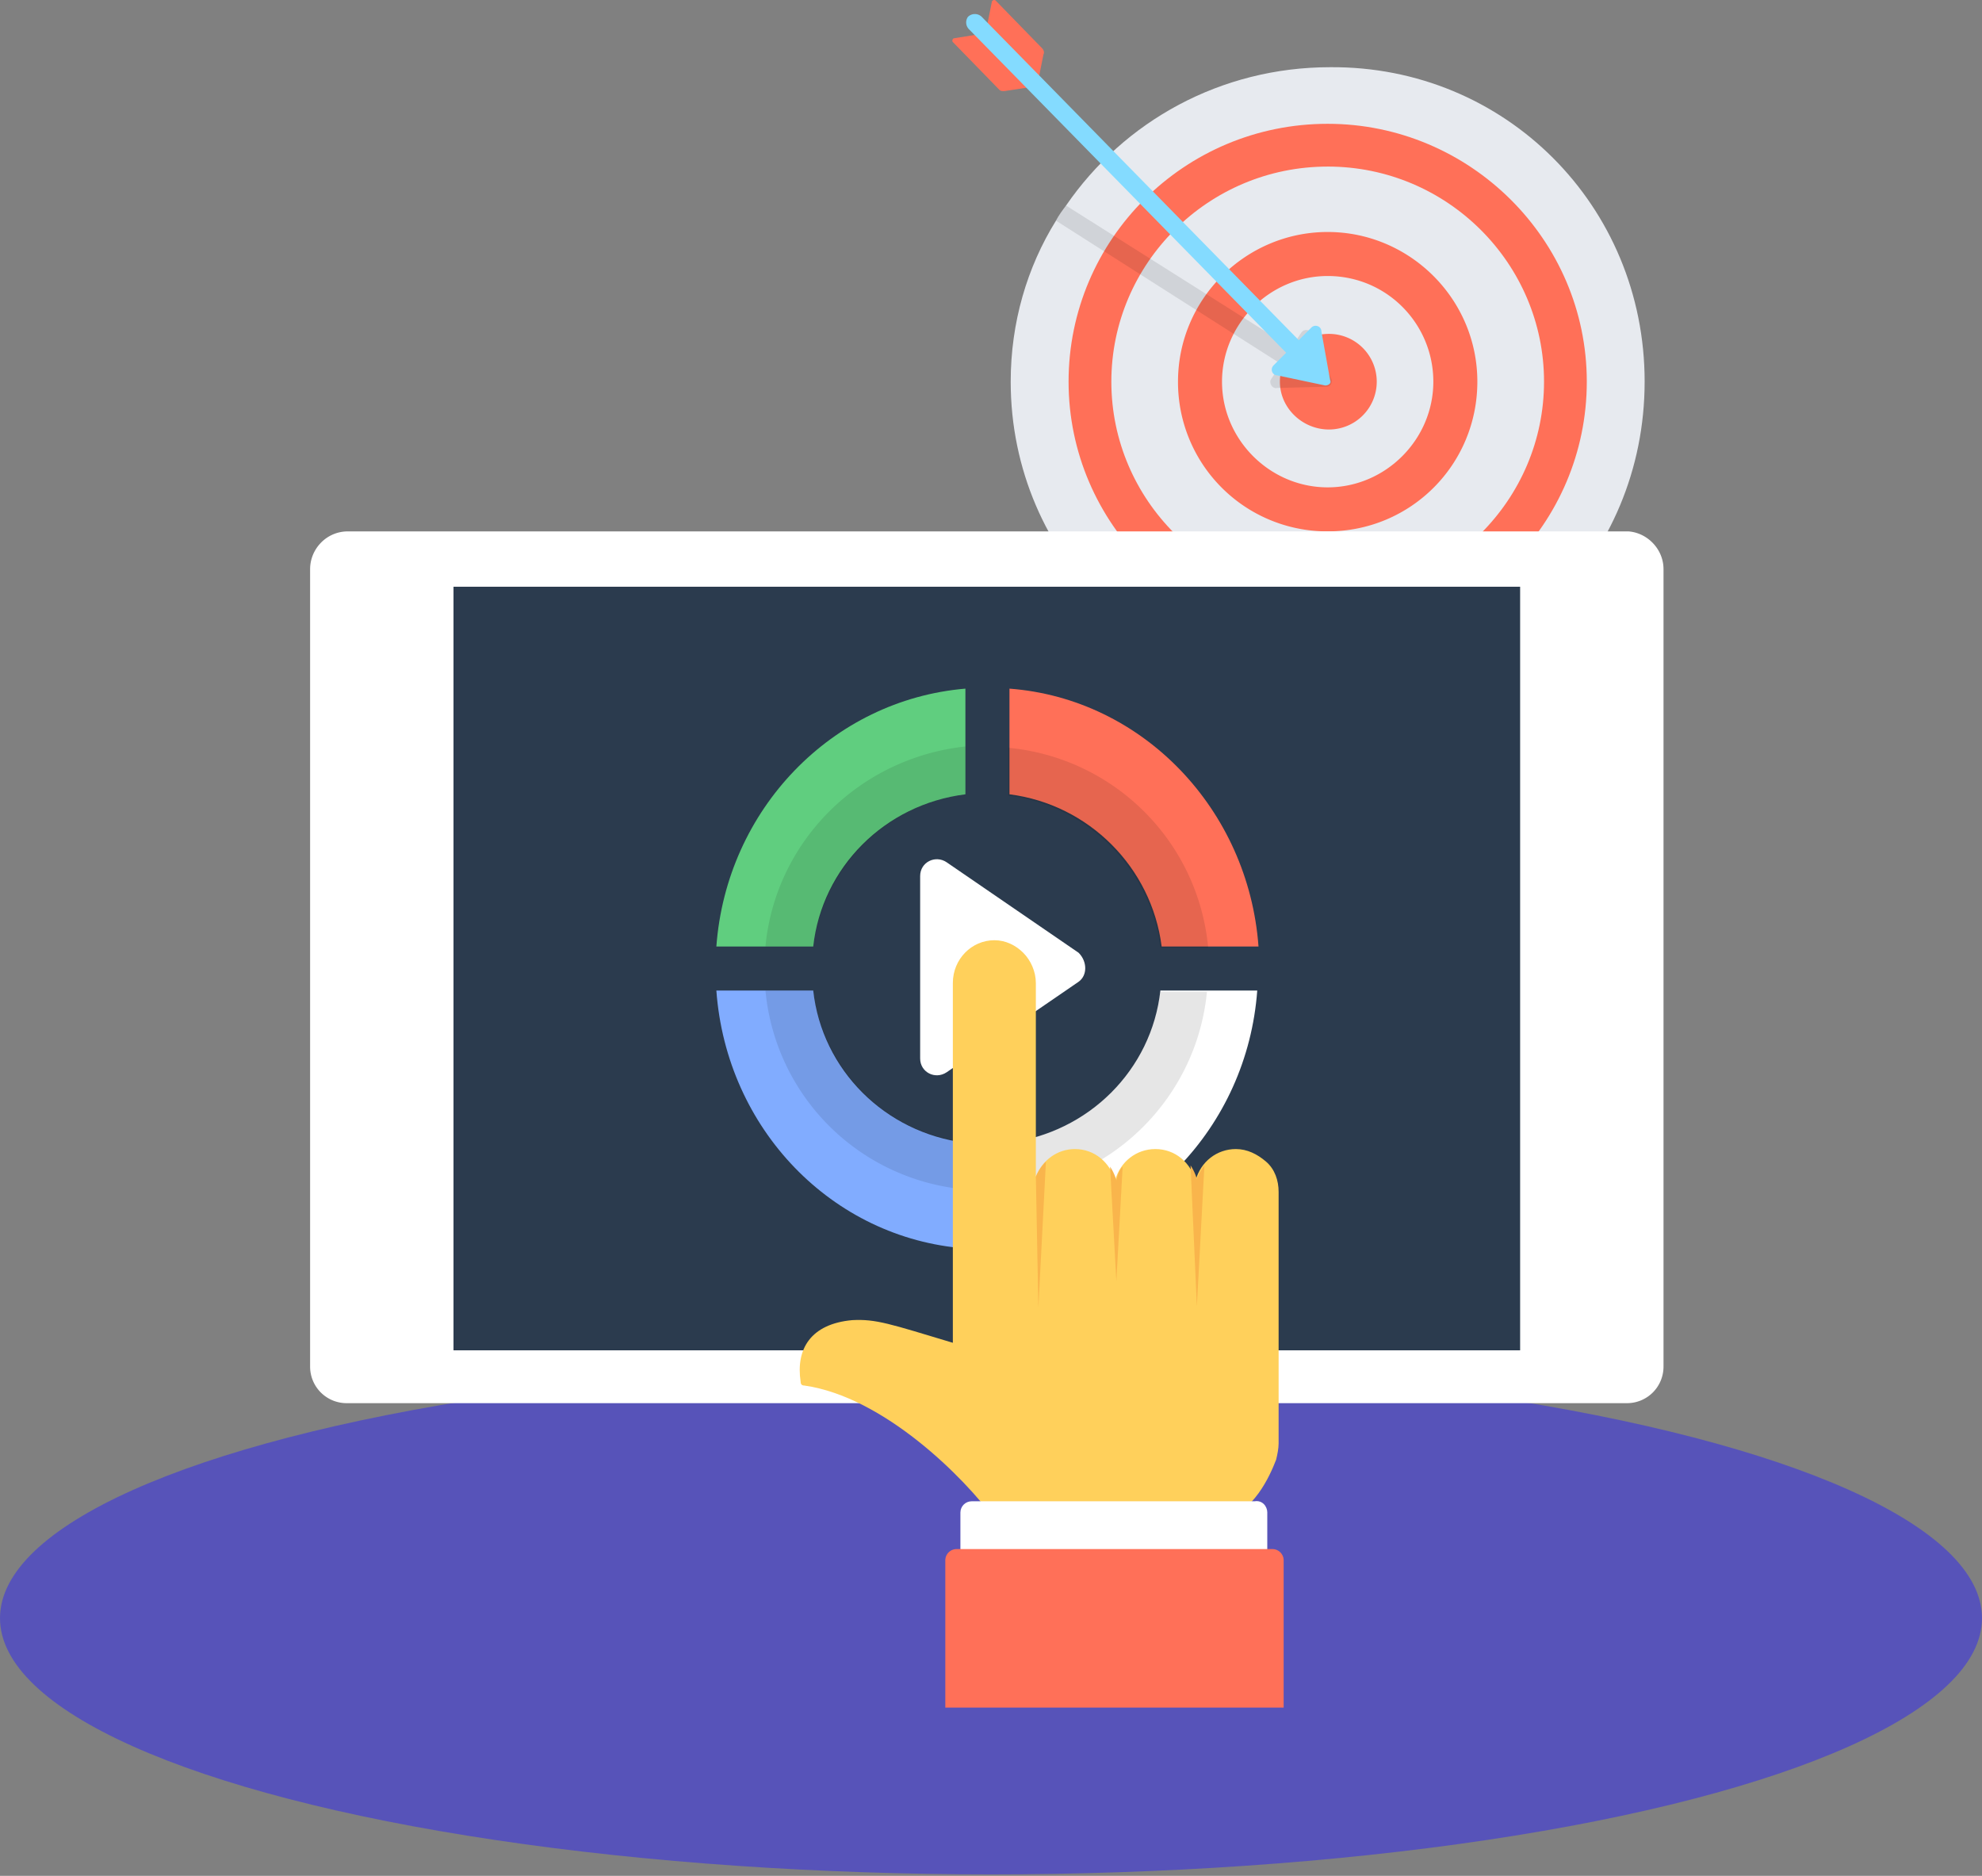 <svg width="149" height="141" fill="none" xmlns="http://www.w3.org/2000/svg"><rect width="100%" height="100%" fill="#808080" stroke="none"/><ellipse cx="74.5" cy="121.632" rx="74.5" ry="19.259" fill="#5753B9"/><path d="M123.638 28.69c0 13.238-10.496 23.734-23.734 23.734-13.144 0-23.923-10.496-23.923-23.734 0-4.444 1.23-8.605 3.404-12.103.19-.378.473-.757.756-1.135C84.491 9.117 91.772 5.051 100 5.051c13.143-.095 23.639 10.401 23.639 23.64z" fill="#E7EAEF"/><path d="M99.81 48.075c-10.684 0-19.478-8.7-19.478-19.385 0-10.685 8.7-19.384 19.479-19.384 10.685 0 19.479 8.7 19.479 19.384 0 10.685-8.699 19.384-19.48 19.384zm0-35.554c-8.982 0-16.263 7.28-16.263 16.17 0 8.888 7.281 16.168 16.264 16.168s16.264-7.28 16.264-16.169c0-8.888-7.281-16.17-16.264-16.17z" fill="#FF7058"/><path d="M99.81 39.942A11.219 11.219 0 0188.558 28.69c0-6.24 5.106-11.252 11.252-11.252 6.146 0 11.252 5.011 11.252 11.252 0 6.24-5.011 11.252-11.252 11.252zm0-19.195c-4.35 0-7.943 3.593-7.943 7.943s3.593 7.943 7.943 7.943 7.943-3.593 7.943-7.943-3.499-7.943-7.943-7.943z" fill="#FF7058"/><path d="M99.812 28.312c-.19 0-.378.19-.378.379 0 .378.661.378.661 0 .095-.19-.094-.379-.283-.379z" fill="#fff"/><path d="M103.499 28.69a3.592 3.592 0 01-3.593 3.594c-1.986 0-3.688-1.608-3.688-3.593 0-1.986 1.607-3.594 3.688-3.594a3.592 3.592 0 013.593 3.593z" fill="#FF7058"/><path opacity=".1" d="M100.094 28.501c.095.284-.094.568-.378.568l-3.688.094c-.378.095-.662-.378-.472-.662l.756-1.134-16.926-10.78c.19-.378.473-.756.757-1.135l16.925 10.685.757-1.134c.19-.284.662-.284.757.094l1.512 3.404z" fill="#000"/><path d="M77.968 6.47l-2.459.377c-.189 0-.283 0-.378-.094L71.632 3.16c-.094-.095 0-.284.095-.284l2.364-.378.473-2.364c0-.095.189-.19.283-.095l3.499 3.593c.095.095.19.284.095.473l-.473 2.364z" fill="#FF7058"/><path d="M99.62 28.974l-3.593-.757c-.378 0-.567-.472-.283-.756l.945-.946L72.861 2.214a.728.728 0 01-.095-.946.742.742 0 011.04 0L97.635 25.57l.945-.946c.284-.284.757-.094.757.284l.662 3.688c.094.189-.095.378-.378.378z" fill="#84DBFF"/><path d="M125.057 42.78v59.95a2.744 2.744 0 01-2.742 2.742h-96.26a2.745 2.745 0 01-2.742-2.742V42.78c0-1.513 1.23-2.837 2.837-2.837h96.26c1.418.095 2.647 1.324 2.647 2.837z" fill="#fff"/><path d="M114.278 44.103H34.093V101.5h80.185V44.103z" fill="#2B3B4E"/><path d="M81.088 73.794l-9.928 6.809c-.852.567-1.986 0-1.986-1.04V65.85c0-1.04 1.134-1.607 1.985-1.04l9.93 6.808c.661.662.661 1.703 0 2.175z" fill="#fff"/><path d="M61.135 74.457h-7.281c.757 10.4 8.7 18.627 18.722 19.384v-7.943c-6.051-.756-10.78-5.484-11.441-11.441z" fill="#81ACFF"/><path d="M72.576 59.706v-7.943c-10.023.85-17.965 9.077-18.722 19.384h7.281c.662-5.957 5.39-10.685 11.441-11.441z" fill="#60CE7F"/><path d="M87.33 71.147h7.28c-.756-10.307-8.7-18.628-18.722-19.384v7.943c5.957.756 10.685 5.484 11.441 11.441z" fill="#FF7058"/><path d="M75.793 85.898v7.943c10.023-.851 17.965-9.078 18.722-19.384h-7.281c-.662 5.957-5.39 10.685-11.441 11.441z" fill="#fff"/><path opacity=".1" d="M87.235 74.456c-.756 5.957-5.39 10.685-11.441 11.442v3.593c7.943-.756 14.183-7.092 14.94-14.94h-3.499v-.095zm-11.441-18.25V59.8c5.957.756 10.685 5.484 11.441 11.441h3.593c-.756-8.037-7.091-14.278-15.034-15.034zm-14.657 18.25h-3.593a16.547 16.547 0 0014.94 14.94v-3.593c-5.862-.662-10.59-5.39-11.347-11.347zm-3.593-3.31h3.593c.757-5.956 5.484-10.684 11.442-11.44v-3.594c-7.943.851-14.279 7.092-15.035 15.035z" fill="#000"/><path d="M96.122 89.586v18.911c0 .378-.094.851-.189 1.229-.473 1.23-1.702 3.972-3.971 4.445h-17.21c-2.27-3.121-8.321-9.172-14.278-10.023-.19 0-.284-.095-.284-.284-.378-2.459.757-4.35 3.877-4.633 1.797-.095 2.837.283 7.565 1.702V73.889c0-1.797 1.418-3.215 3.12-3.215.851 0 1.608.378 2.175.946.567.567.945 1.418.945 2.269v14.562c.473-1.23 1.608-2.08 2.932-2.08 1.513 0 2.647 1.04 3.026 2.364.378-1.419 1.607-2.364 3.025-2.364 1.513 0 2.648 1.04 3.026 2.364.379-1.419 1.608-2.364 3.026-2.364.851 0 1.608.378 2.27.945.661.568.945 1.419.945 2.27z" fill="#FFD05B"/><path d="M95.27 113.698v4.917H72.2v-4.917c0-.473.378-.851.85-.851h21.276c.568-.094.946.378.946.851z" fill="#fff"/><path d="M96.501 128.354v-11.063a.847.847 0 00-.851-.851H71.916a.847.847 0 00-.851.851v11.063H96.5z" fill="#FF7058"/><path d="M77.872 88.451l.19 9.834.567-10.968a3.401 3.401 0 00-.757 1.134zM84.397 87.695l-.473 8.605-.472-8.605c.189.284.378.662.472 1.04.095-.378.19-.756.473-1.04zM90.543 87.6l-.567 10.591-.473-10.59c.189.284.378.662.473 1.04.094-.284.283-.662.567-1.04z" fill="#F9B54C"/></svg>